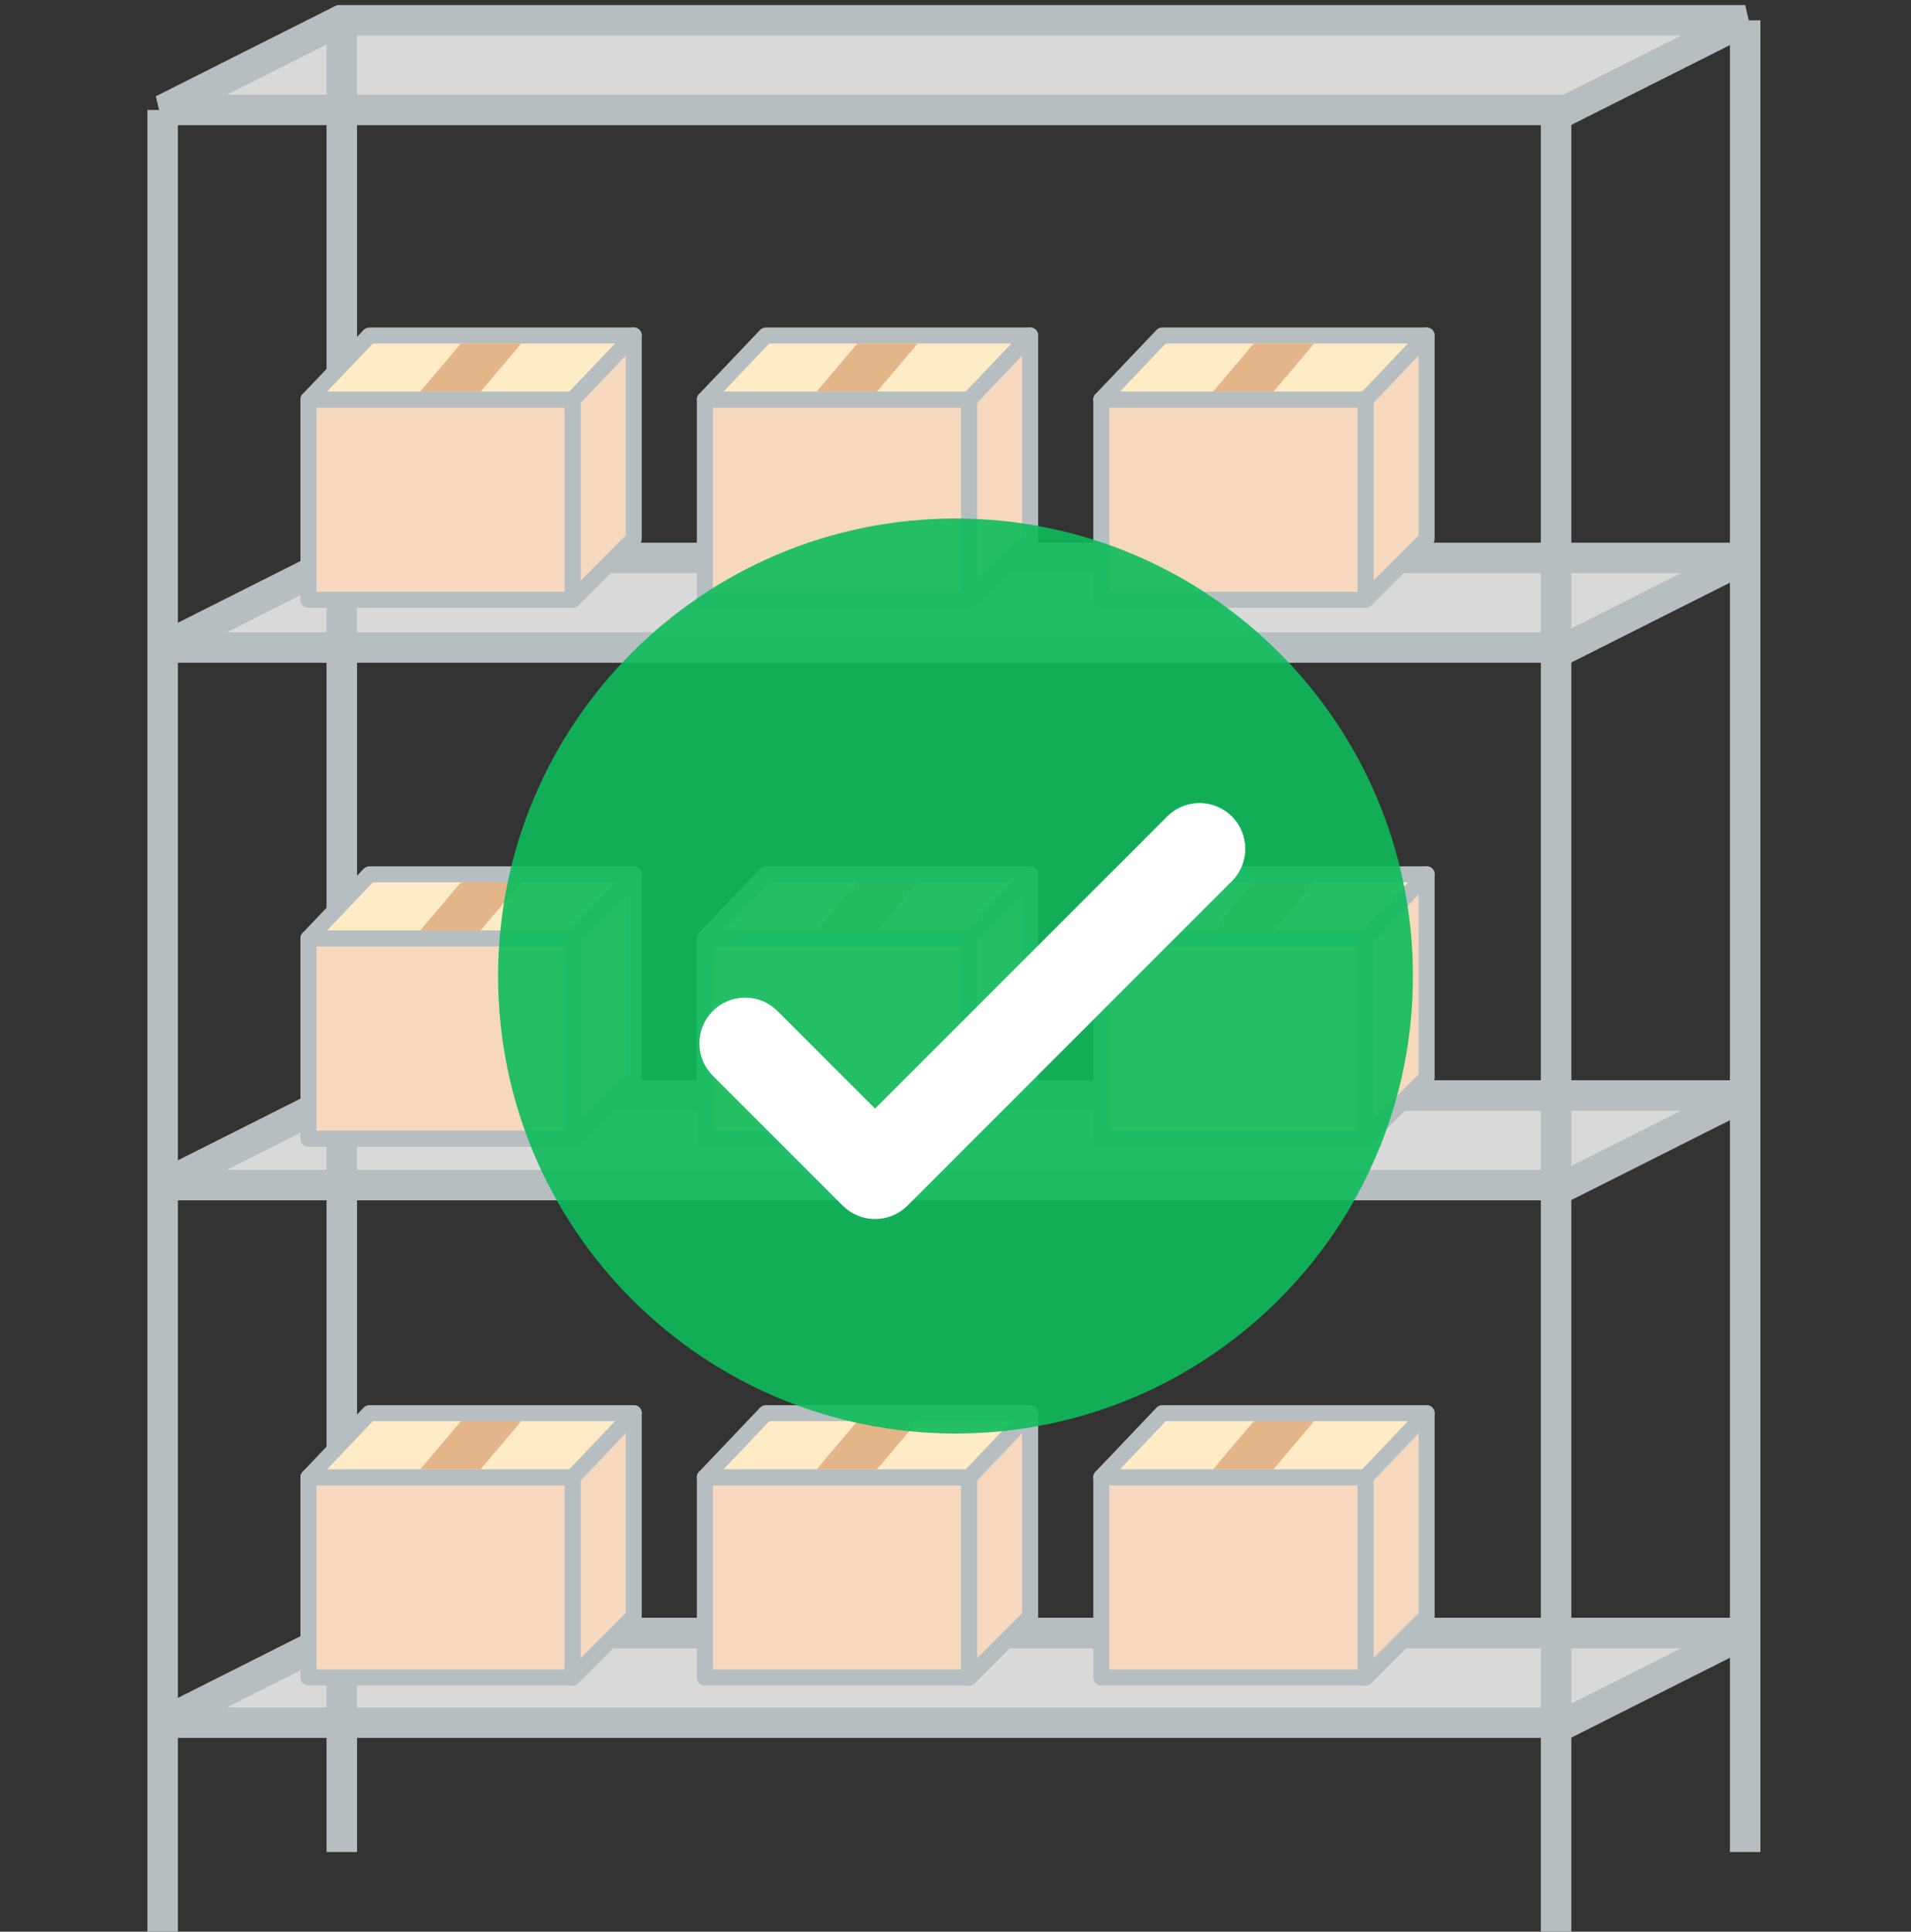 <svg width="188" height="190" viewBox="0 0 188 190" fill="none" xmlns="http://www.w3.org/2000/svg">
<rect x="0" y="0" width="188" height="190" fill="#333333" stroke="none"/>
<path d="M154.175 10.812H16L33.513 2H171.688L154.175 10.812Z" fill="#D9D9D9" stroke="#B6BEC1" stroke-width="3"/>
<path d="M154.175 116.562H16L33.513 107.75H171.688L154.175 116.562Z" fill="#D9D9D9" stroke="#B6BEC1" stroke-width="3"/>
<path d="M154.175 63.688H16L33.513 54.875H171.688L154.175 63.688Z" fill="#D9D9D9" stroke="#B6BEC1" stroke-width="3"/>
<path d="M154.175 169.438H16L33.513 160.625H171.688L154.175 169.438Z" fill="#D9D9D9" stroke="#B6BEC1" stroke-width="3"/>
<path d="M153.083 10.812V190" stroke="#B6BEC1" stroke-width="3"/>
<path d="M171.688 2L171.688 182.167" stroke="#B6BEC1" stroke-width="3"/>
<path d="M33.625 2.979V182.167" stroke="#B6BEC1" stroke-width="3"/>
<path d="M16 10.812V190" stroke="#B6BEC1" stroke-width="3"/>
<path d="M56.344 39.303H30.344V59H56.344V39.303Z" fill="#F5D8BD" stroke="#B6BEC1" stroke-width="1.576" stroke-linejoin="round"/>
<path d="M62.344 33L56.344 39V59L62.344 53V33Z" fill="#F5D8BD" stroke="#B6BEC1" stroke-width="1.576" stroke-linejoin="round"/>
<path d="M62.344 33H36.344L30.344 39.303H56.344L62.344 33Z" fill="#FFEBC5" stroke="#B6BEC1" stroke-width="1.576" stroke-linejoin="round"/>
<path d="M45.344 33.788H51.283L47.283 38.515H41.344L45.344 33.788Z" fill="#E3B589"/>
<path d="M95.344 39.303H69.344V59H95.344V39.303Z" fill="#F5D8BD" stroke="#B6BEC1" stroke-width="1.576" stroke-linejoin="round"/>
<path d="M101.344 33L95.344 39V59L101.344 53V33Z" fill="#F5D8BD" stroke="#B6BEC1" stroke-width="1.576" stroke-linejoin="round"/>
<path d="M101.344 33H75.344L69.344 39.303H95.344L101.344 33Z" fill="#FFEBC5" stroke="#B6BEC1" stroke-width="1.576" stroke-linejoin="round"/>
<path d="M84.344 33.788H90.283L86.283 38.515H80.344L84.344 33.788Z" fill="#E3B589"/>
<path d="M134.344 39.303H108.344V59H134.344V39.303Z" fill="#F5D8BD" stroke="#B6BEC1" stroke-width="1.576" stroke-linejoin="round"/>
<path d="M140.344 33L134.344 39V59L140.344 53V33Z" fill="#F5D8BD" stroke="#B6BEC1" stroke-width="1.576" stroke-linejoin="round"/>
<path d="M140.344 33H114.344L108.344 39.303H134.344L140.344 33Z" fill="#FFEBC5" stroke="#B6BEC1" stroke-width="1.576" stroke-linejoin="round"/>
<path d="M123.344 33.788H129.283L125.283 38.515H119.344L123.344 33.788Z" fill="#E3B589"/>
<path d="M56.344 92.303H30.344V112H56.344V92.303Z" fill="#F5D8BD" stroke="#B6BEC1" stroke-width="1.576" stroke-linejoin="round"/>
<path d="M62.344 86L56.344 92V112L62.344 106V86Z" fill="#F5D8BD" stroke="#B6BEC1" stroke-width="1.576" stroke-linejoin="round"/>
<path d="M62.344 86H36.344L30.344 92.303H56.344L62.344 86Z" fill="#FFEBC5" stroke="#B6BEC1" stroke-width="1.576" stroke-linejoin="round"/>
<path d="M45.344 86.788H51.283L47.283 91.515H41.344L45.344 86.788Z" fill="#E3B589"/>
<path d="M95.344 92.303H69.344V112H95.344V92.303Z" fill="#F5D8BD" stroke="#B6BEC1" stroke-width="1.576" stroke-linejoin="round"/>
<path d="M101.344 86L95.344 92V112L101.344 106V86Z" fill="#F5D8BD" stroke="#B6BEC1" stroke-width="1.576" stroke-linejoin="round"/>
<path d="M101.344 86H75.344L69.344 92.303H95.344L101.344 86Z" fill="#FFEBC5" stroke="#B6BEC1" stroke-width="1.576" stroke-linejoin="round"/>
<path d="M84.344 86.788H90.283L86.283 91.515H80.344L84.344 86.788Z" fill="#E3B589"/>
<path d="M134.344 92.303H108.344V112H134.344V92.303Z" fill="#F5D8BD" stroke="#B6BEC1" stroke-width="1.576" stroke-linejoin="round"/>
<path d="M140.344 86L134.344 92V112L140.344 106V86Z" fill="#F5D8BD" stroke="#B6BEC1" stroke-width="1.576" stroke-linejoin="round"/>
<path d="M140.344 86H114.344L108.344 92.303H134.344L140.344 86Z" fill="#FFEBC5" stroke="#B6BEC1" stroke-width="1.576" stroke-linejoin="round"/>
<path d="M123.344 86.788H129.283L125.283 91.515H119.344L123.344 86.788Z" fill="#E3B589"/>
<path d="M56.344 145.303H30.344V165H56.344V145.303Z" fill="#F5D8BD" stroke="#B6BEC1" stroke-width="1.576" stroke-linejoin="round"/>
<path d="M62.344 139L56.344 145V165L62.344 159V139Z" fill="#F5D8BD" stroke="#B6BEC1" stroke-width="1.576" stroke-linejoin="round"/>
<path d="M62.344 139H36.344L30.344 145.303H56.344L62.344 139Z" fill="#FFEBC5" stroke="#B6BEC1" stroke-width="1.576" stroke-linejoin="round"/>
<path d="M45.344 139.788H51.283L47.283 144.515H41.344L45.344 139.788Z" fill="#E3B589"/>
<path d="M95.344 145.303H69.344V165H95.344V145.303Z" fill="#F5D8BD" stroke="#B6BEC1" stroke-width="1.576" stroke-linejoin="round"/>
<path d="M101.344 139L95.344 145V165L101.344 159V139Z" fill="#F5D8BD" stroke="#B6BEC1" stroke-width="1.576" stroke-linejoin="round"/>
<path d="M101.344 139H75.344L69.344 145.303H95.344L101.344 139Z" fill="#FFEBC5" stroke="#B6BEC1" stroke-width="1.576" stroke-linejoin="round"/>
<path d="M84.344 139.788H90.283L86.283 144.515H80.344L84.344 139.788Z" fill="#E3B589"/>
<path d="M134.344 145.303H108.344V165H134.344V145.303Z" fill="#F5D8BD" stroke="#B6BEC1" stroke-width="1.576" stroke-linejoin="round"/>
<path d="M140.344 139L134.344 145V165L140.344 159V139Z" fill="#F5D8BD" stroke="#B6BEC1" stroke-width="1.576" stroke-linejoin="round"/>
<path d="M140.344 139H114.344L108.344 145.303H134.344L140.344 139Z" fill="#FFEBC5" stroke="#B6BEC1" stroke-width="1.576" stroke-linejoin="round"/>
<path d="M123.344 139.788H129.283L125.283 144.515H119.344L123.344 139.788Z" fill="#E3B589"/>
<path opacity="0.9" d="M94 51C118.854 51 139 71.147 139 96C139 120.854 118.854 141 94 141C69.147 141 49 120.854 49 96C49 71.147 69.147 51 94 51Z" fill="#0EBC5B"/>
<path d="M76.54 99.496L86.094 109.05L86.09 109.041L114.728 80.407C115.14 79.968 115.637 79.616 116.189 79.372C116.74 79.128 117.335 78.998 117.938 78.988C118.541 78.979 119.14 79.091 119.698 79.317C120.257 79.544 120.765 79.88 121.191 80.307C121.617 80.734 121.953 81.241 122.179 81.8C122.406 82.359 122.517 82.958 122.507 83.561C122.497 84.164 122.367 84.758 122.122 85.31C121.878 85.861 121.526 86.358 121.086 86.77L89.271 118.59C88.427 119.433 87.283 119.907 86.09 119.907C84.896 119.907 83.752 119.433 82.908 118.59L70.177 105.859C69.748 105.444 69.405 104.948 69.169 104.399C68.933 103.85 68.809 103.259 68.804 102.662C68.799 102.064 68.912 101.472 69.139 100.919C69.365 100.365 69.699 99.863 70.122 99.441C70.544 99.018 71.047 98.684 71.6 98.458C72.153 98.231 72.745 98.118 73.343 98.123C73.94 98.128 74.531 98.252 75.08 98.488C75.629 98.724 76.125 99.067 76.54 99.496Z" fill="white"/>
</svg>
